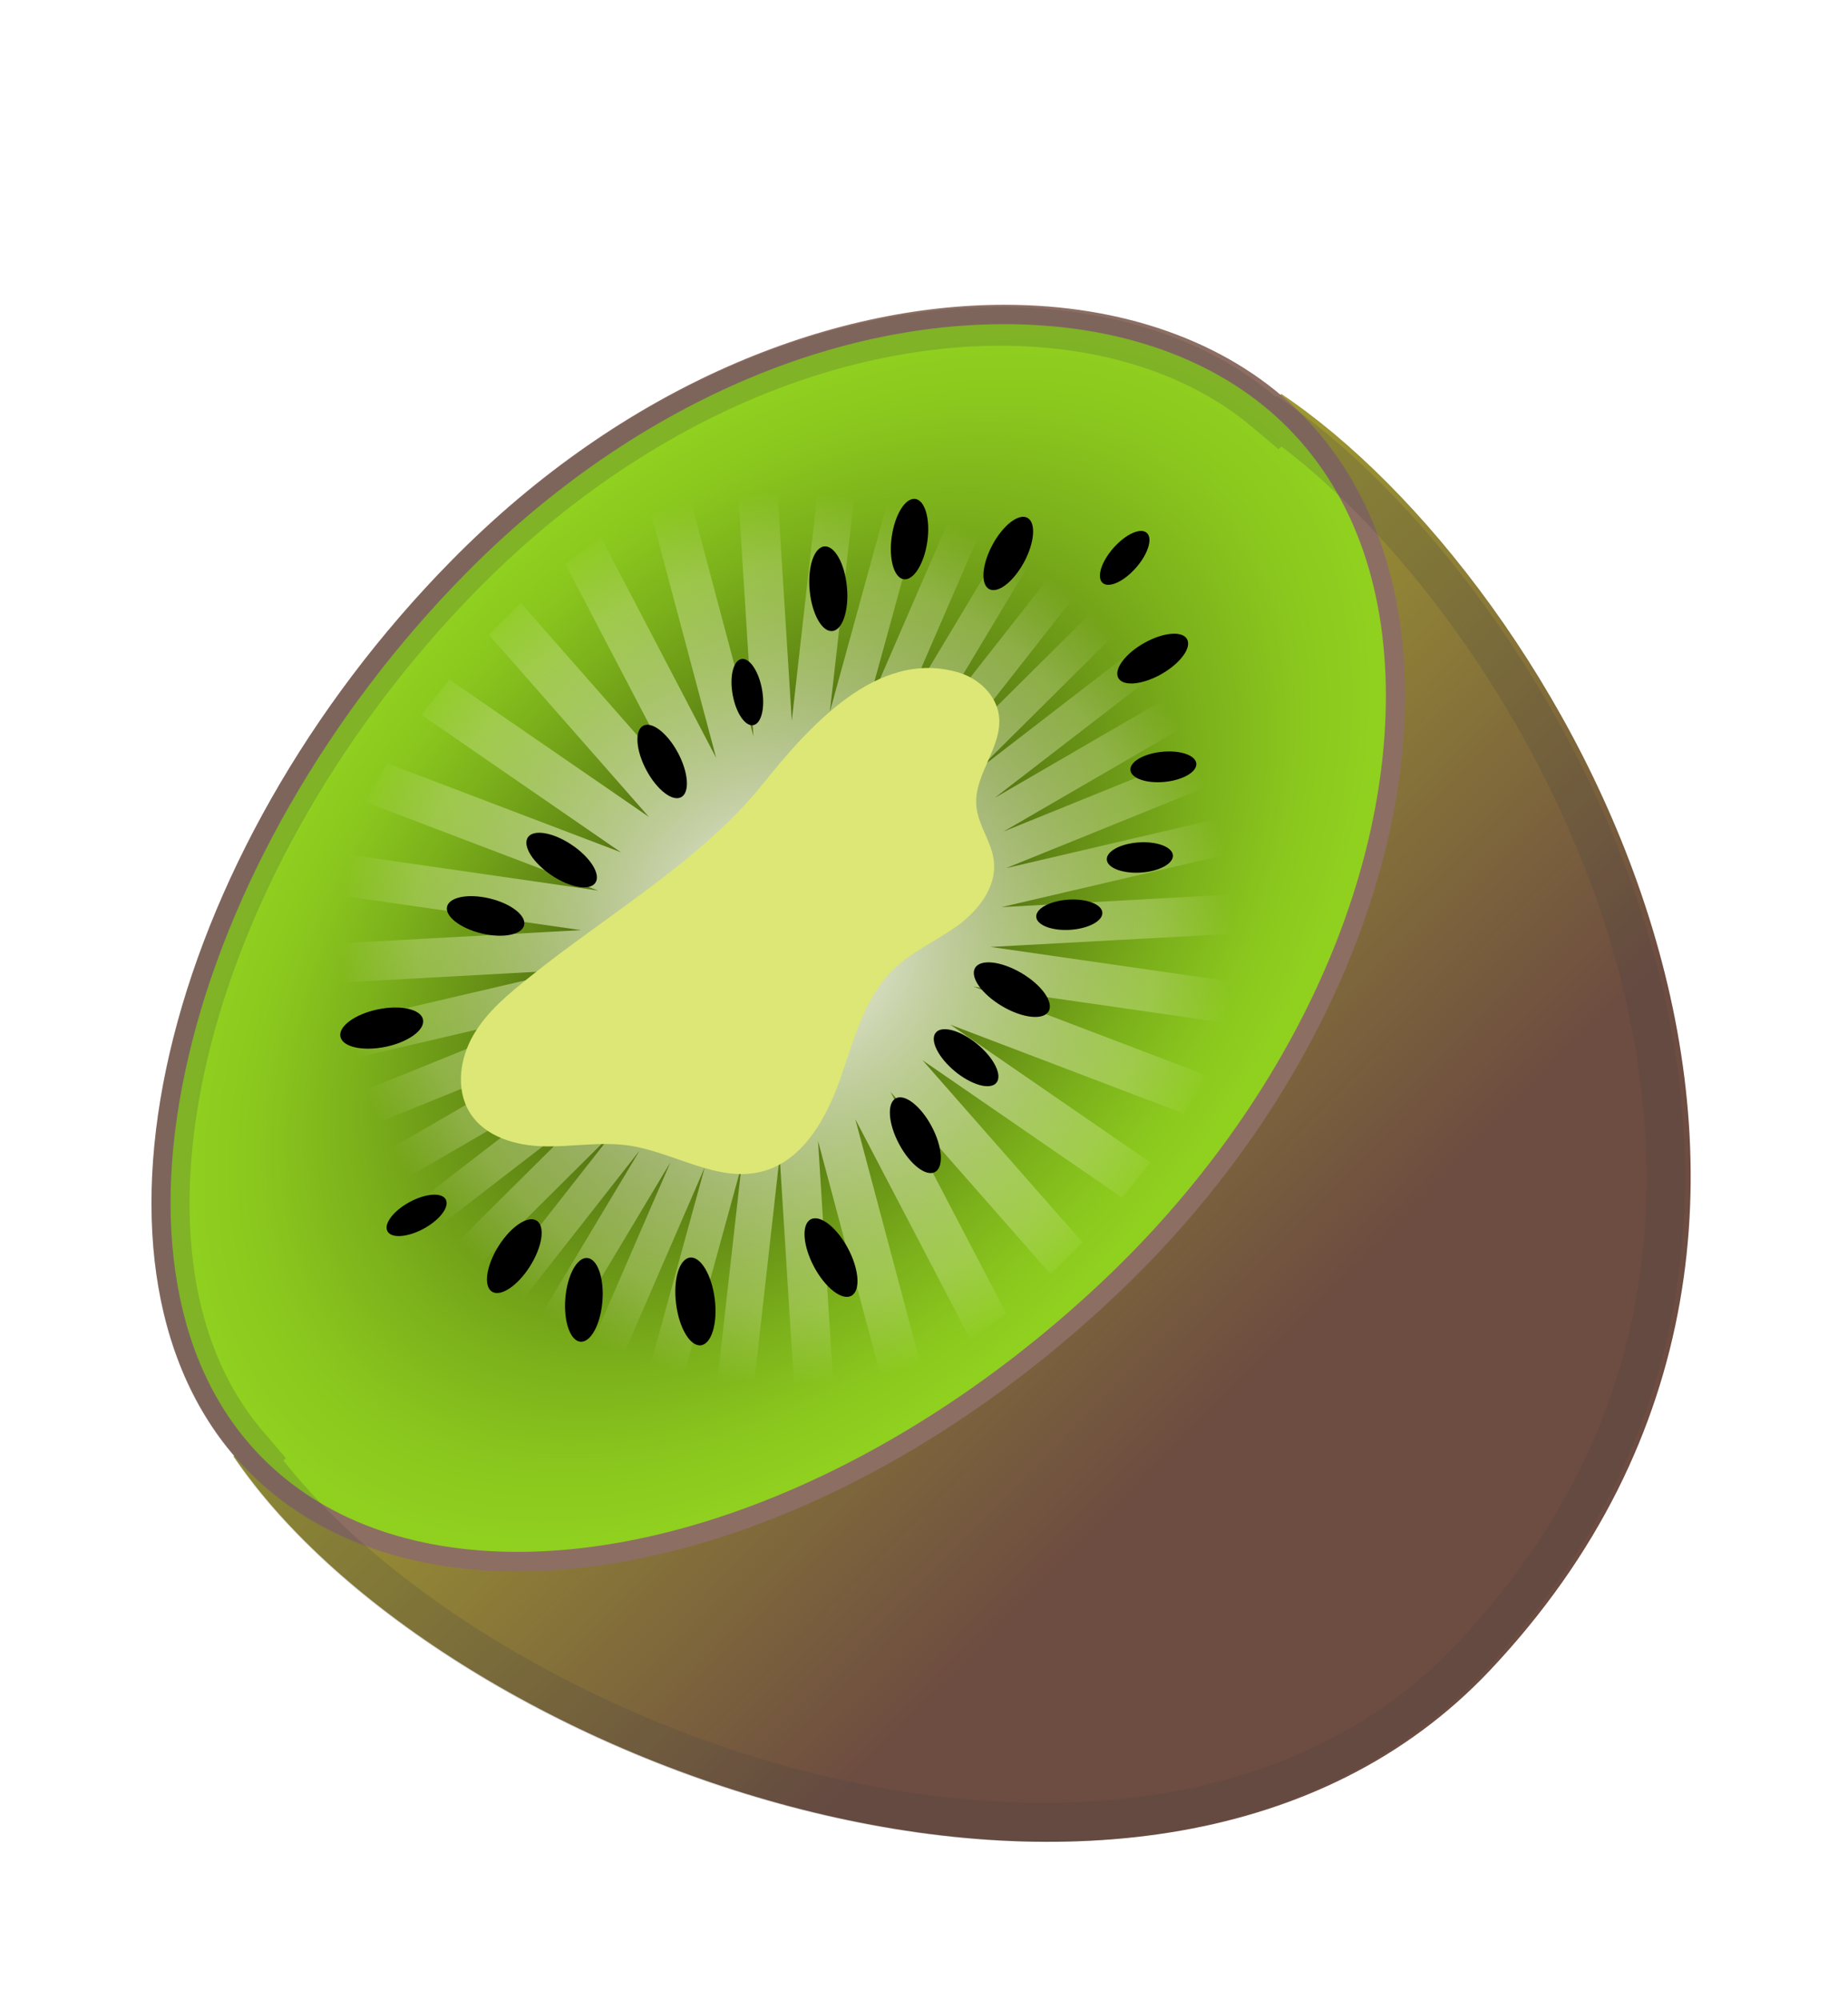 <svg width="61" height="66" viewBox="0 0 61 66" fill="none" xmlns="http://www.w3.org/2000/svg">
<g filter="url('#filter0_d_33_1181')">
<path d="M40.295 3.001L5.71 38.057C12.584 48.199 36.066 56.899 47.181 45.124C61.558 29.89 49.392 9.078 40.295 3.001Z" fill="url('#paint0_linear_33_1181')"></path>
<path d="M15.076 41.537C11.482 41.537 8.489 40.428 6.417 38.326C3.47 35.336 2.578 30.538 3.907 24.815C5.206 19.211 8.569 13.343 13.134 8.711C18.355 3.414 24.922 0.378 31.156 0.378C34.973 0.378 38.311 1.563 40.551 3.709C42.855 5.918 44.07 9.129 44.062 12.989C44.049 19.591 40.56 26.849 34.725 32.407C28.722 38.121 21.378 41.537 15.076 41.537Z" fill="url('#paint1_radial_33_1181')"></path>
<path d="M31.156 0.186V0.698C34.939 0.698 38.151 1.849 40.333 3.943C42.574 6.093 43.751 9.219 43.746 12.989C43.734 19.506 40.282 26.675 34.511 32.172C28.566 37.831 21.302 41.213 15.081 41.213C11.57 41.213 8.657 40.134 6.644 38.096C5.198 36.629 4.26 34.709 3.857 32.394C3.461 30.142 3.583 27.617 4.218 24.888C5.504 19.339 8.838 13.526 13.361 8.937C18.519 3.7 25.006 0.698 31.156 0.698V0.058M31.156 0.058C25.397 0.058 18.62 2.694 12.916 8.485C3.365 18.171 -0.133 32.129 6.198 38.552C8.384 40.77 11.503 41.857 15.081 41.857C21.168 41.857 28.575 38.71 34.944 32.641C44.789 23.267 47.273 9.718 40.77 3.478C38.445 1.252 35.028 0.058 31.156 0.058Z" fill="#8D6E63"></path>
<path opacity="0.2" d="M31.043 1.41C34.338 1.41 37.277 2.357 39.316 4.08L40.203 4.826L40.295 4.732C45.483 8.66 51.204 17.155 52.2 26.103C52.969 33.025 50.918 39.128 46.1 44.245C42.864 47.683 38.16 49.5 32.489 49.5C22.181 49.5 11.743 43.785 7.354 38.198L7.434 38.117L6.665 37.217C1.578 31.255 4.828 18.537 13.765 9.449C18.788 4.34 25.086 1.41 31.043 1.41ZM31.043 0.13C25.304 0.13 18.557 2.762 12.87 8.545C3.608 17.966 0.065 31.438 5.719 38.053L5.698 38.074C10.204 44.74 21.878 50.783 32.493 50.783C38.004 50.783 43.229 49.154 47.013 45.133C61.339 29.92 49.22 9.138 40.152 3.073L40.123 3.103C37.832 1.163 34.637 0.13 31.043 0.13Z" fill="#424242"></path>
<path d="M40.766 14.78L40.69 13.565L31.127 17.441L40.446 12.034L40.152 10.925L30.832 16.332L39.622 9.556L39.118 8.592L30.328 15.369L38.323 7.428L37.626 6.634L29.63 14.575L36.587 5.709L35.717 5.112L28.76 13.974L34.464 4.459L33.447 4.071L27.742 13.586L32.026 3.704L30.891 3.542L26.607 13.424L29.34 3.478L28.125 3.547L25.392 13.492L26.49 3.781L25.229 4.075L24.136 13.786L23.56 4.609L22.294 5.12L22.87 14.298L20.642 5.935L19.41 6.651L21.639 15.01L17.826 7.713L16.661 8.613L20.474 15.906L15.194 9.901L14.139 10.95L19.419 16.959L12.827 12.422L11.911 13.59L18.498 18.128L10.801 15.198L10.044 16.46L17.742 19.39L9.17 18.154L8.607 19.463L17.174 20.695L7.993 21.199L7.631 22.512L16.817 22.009L7.295 24.231L7.152 25.515L16.67 23.293L7.106 27.165L7.182 28.381L16.745 24.508L7.425 29.916L7.72 31.02L17.04 25.613L8.249 32.389L8.754 33.353L17.544 26.576L9.548 34.517L10.246 35.315L18.242 27.37L11.284 36.236L12.155 36.838L19.112 27.971L13.408 37.49L14.425 37.878L20.129 28.359L15.846 38.241L16.981 38.403L21.264 28.521L18.532 38.467L19.747 38.403L22.479 28.457L21.386 38.164L22.643 37.87L23.736 28.163L24.312 37.337L25.578 36.825L25.002 27.651L27.23 36.01L28.461 35.298L26.233 26.935L30.046 34.232L31.21 33.336L27.398 26.039L32.678 32.048L33.733 30.999L28.453 24.99L35.044 29.528L35.961 28.355L29.373 23.817L37.071 26.747L37.827 25.489L30.13 22.559L38.702 23.792L39.265 22.482L30.698 21.25L39.879 20.751L40.24 19.433L31.059 19.936L40.577 17.714L40.719 16.43L31.202 18.652L40.766 14.78Z" fill="url('#paint2_radial_33_1181')"></path>
<path d="M26.104 32.762C26.412 32.592 26.36 31.891 25.989 31.195C25.617 30.499 25.066 30.072 24.757 30.242C24.449 30.411 24.501 31.113 24.872 31.809C25.244 32.504 25.795 32.931 26.104 32.762Z" fill="black"></path>
<path d="M28.864 28.678C29.16 28.515 29.109 27.839 28.75 27.168C28.392 26.497 27.862 26.085 27.566 26.248C27.27 26.411 27.32 27.087 27.679 27.757C28.037 28.428 28.568 28.84 28.864 28.678Z" fill="black"></path>
<path d="M30.893 25.729C31.093 25.478 30.805 24.906 30.251 24.451C29.697 23.996 29.086 23.831 28.886 24.082C28.686 24.333 28.973 24.905 29.527 25.36C30.081 25.814 30.693 25.98 30.893 25.729Z" fill="black"></path>
<path d="M32.614 23.373C32.788 23.07 32.384 22.504 31.713 22.11C31.042 21.715 30.357 21.642 30.184 21.946C30.011 22.25 30.414 22.815 31.085 23.209C31.756 23.604 32.441 23.677 32.614 23.373Z" fill="black"></path>
<path d="M33.327 20.685C33.93 20.646 34.404 20.392 34.387 20.117C34.37 19.842 33.867 19.65 33.265 19.689C32.663 19.728 32.188 19.982 32.205 20.257C32.222 20.532 32.725 20.724 33.327 20.685Z" fill="black"></path>
<path d="M35.656 18.796C36.259 18.757 36.733 18.503 36.716 18.228C36.699 17.953 36.196 17.761 35.594 17.8C34.992 17.838 34.517 18.093 34.534 18.368C34.551 18.643 35.054 18.834 35.656 18.796Z" fill="black"></path>
<path d="M36.45 15.803C37.051 15.742 37.516 15.471 37.489 15.197C37.463 14.922 36.954 14.749 36.353 14.81C35.753 14.87 35.287 15.142 35.314 15.416C35.341 15.69 35.85 15.863 36.45 15.803Z" fill="black"></path>
<path d="M36.331 12.249C36.958 11.895 37.34 11.378 37.184 11.094C37.029 10.81 36.394 10.866 35.767 11.22C35.14 11.573 34.758 12.09 34.914 12.374C35.069 12.659 35.704 12.602 36.331 12.249Z" fill="black"></path>
<path d="M15.493 31.79C15.902 31.144 16.003 30.47 15.717 30.284C15.432 30.098 14.869 30.471 14.46 31.117C14.051 31.763 13.951 32.438 14.236 32.624C14.521 32.81 15.084 32.437 15.493 31.79Z" fill="black"></path>
<path d="M17.885 32.948C17.947 32.185 17.724 31.544 17.386 31.515C17.048 31.487 16.724 32.082 16.661 32.845C16.599 33.608 16.822 34.249 17.16 34.278C17.497 34.306 17.822 33.711 17.885 32.948Z" fill="black"></path>
<path d="M21.136 34.396C21.489 34.35 21.693 33.665 21.593 32.866C21.492 32.067 21.125 31.456 20.773 31.502C20.42 31.547 20.216 32.232 20.317 33.031C20.417 33.83 20.784 34.441 21.136 34.396Z" fill="black"></path>
<path d="M17.655 19.129C17.837 18.849 17.484 18.289 16.867 17.877C16.25 17.465 15.604 17.358 15.422 17.637C15.241 17.917 15.594 18.477 16.211 18.889C16.827 19.301 17.474 19.408 17.655 19.129Z" fill="black"></path>
<path d="M20.486 16.307C20.774 16.149 20.726 15.493 20.378 14.843C20.031 14.193 19.516 13.794 19.228 13.952C18.94 14.11 18.989 14.766 19.336 15.416C19.683 16.066 20.198 16.465 20.486 16.307Z" fill="black"></path>
<path d="M22.866 13.93C23.133 13.881 23.262 13.352 23.153 12.75C23.044 12.147 22.739 11.699 22.472 11.749C22.204 11.799 22.076 12.327 22.185 12.93C22.294 13.532 22.599 13.98 22.866 13.93Z" fill="black"></path>
<path d="M25.473 10.825C25.812 10.792 26.029 10.14 25.956 9.369C25.883 8.597 25.549 7.999 25.209 8.032C24.869 8.065 24.653 8.717 24.726 9.488C24.799 10.259 25.133 10.858 25.473 10.825Z" fill="black"></path>
<path d="M28.609 7.878C28.715 7.146 28.538 6.514 28.215 6.465C27.891 6.417 27.542 6.971 27.436 7.703C27.33 8.435 27.506 9.067 27.83 9.115C28.154 9.164 28.503 8.61 28.609 7.878Z" fill="black"></path>
<path d="M31.802 8.553C32.152 7.905 32.203 7.25 31.916 7.09C31.629 6.931 31.112 7.327 30.762 7.976C30.412 8.624 30.361 9.279 30.648 9.439C30.935 9.599 31.451 9.202 31.802 8.553Z" fill="black"></path>
<path d="M35.49 8.745C35.894 8.29 36.058 7.772 35.856 7.587C35.654 7.403 35.163 7.622 34.759 8.077C34.355 8.532 34.191 9.05 34.393 9.235C34.595 9.419 35.086 9.2 35.49 8.745Z" fill="black"></path>
<path d="M11.983 30.549C12.516 30.26 12.844 29.829 12.716 29.586C12.588 29.343 12.052 29.38 11.52 29.669C10.987 29.957 10.66 30.388 10.788 30.631C10.916 30.874 11.451 30.837 11.983 30.549Z" fill="black"></path>
<path d="M10.724 24.547C11.477 24.392 12.032 23.989 11.964 23.648C11.895 23.306 11.229 23.155 10.476 23.31C9.723 23.465 9.168 23.868 9.236 24.21C9.305 24.551 9.971 24.702 10.724 24.547Z" fill="black"></path>
<path d="M15.301 20.533C15.376 20.214 14.866 19.819 14.164 19.65C13.461 19.481 12.831 19.602 12.757 19.921C12.682 20.239 13.192 20.634 13.894 20.804C14.597 20.973 15.227 20.851 15.301 20.533Z" fill="black"></path>
<path d="M29.676 12.204C30.319 12.405 30.891 12.946 30.975 13.624C31.101 14.648 30.143 15.556 30.227 16.584C30.277 17.232 30.74 17.782 30.807 18.427C30.899 19.275 30.294 20.047 29.609 20.546C28.924 21.045 28.125 21.386 27.511 21.971C26.528 22.917 26.183 24.337 25.725 25.634C25.266 26.93 24.497 28.295 23.186 28.653C21.706 29.059 20.247 28.014 18.73 27.8C17.809 27.672 16.876 27.852 15.947 27.83C15.018 27.809 14.004 27.515 13.508 26.717C13.033 25.954 13.176 24.926 13.63 24.15C14.084 23.374 14.795 22.794 15.493 22.235C17.964 20.243 21.155 18.388 23.152 15.906C24.648 14.051 26.944 11.36 29.676 12.204Z" fill="#DCE775"></path>
</g>
<defs>
<filter id="filter0_d_33_1181" x="0" y="0.058" width="60.807" height="65.725" filterUnits="userSpaceOnUse" color-interpolation-filters="sRGB">
<feFlood flood-opacity="0" result="BackgroundImageFix"></feFlood>
<feColorMatrix in="SourceAlpha" type="matrix" values="0 0 0 0 0 0 0 0 0 0 0 0 0 0 0 0 0 0 127 0" result="hardAlpha"></feColorMatrix>
<feOffset dx="2" dy="10"></feOffset>
<feGaussianBlur stdDeviation="2.5"></feGaussianBlur>
<feComposite in2="hardAlpha" operator="out"></feComposite>
<feColorMatrix type="matrix" values="0 0 0 0 0.26 0 0 0 0 0.838 0 0 0 0 0.115 0 0 0 0.18 0"></feColorMatrix>
<feBlend mode="normal" in2="BackgroundImageFix" result="effect1_dropShadow_33_1181"></feBlend>
<feBlend mode="normal" in="SourceGraphic" in2="effect1_dropShadow_33_1181" result="shape"></feBlend>
</filter>
<linearGradient id="paint0_linear_33_1181" x1="17.526" y1="14.873" x2="42.096" y2="39.091" gradientUnits="userSpaceOnUse">
<stop offset="0.009" stop-color="#AFB42B"></stop>
<stop offset="0.448" stop-color="#8F8136"></stop>
<stop offset="0.873" stop-color="#6D4C41"></stop>
</linearGradient>
<radialGradient id="paint1_radial_33_1181" cx="0" cy="0" r="1" gradientUnits="userSpaceOnUse" gradientTransform="translate(23.686 20.957) rotate(-46.324) scale(23.4 15.179)">
<stop offset="0.171" stop-color="#394A0C"></stop>
<stop offset="0.24" stop-color="#43590E"></stop>
<stop offset="0.492" stop-color="#648C15"></stop>
<stop offset="0.711" stop-color="#7CB11B"></stop>
<stop offset="0.888" stop-color="#8BC81E"></stop>
<stop offset="1" stop-color="#90D01F"></stop>
</radialGradient>
<radialGradient id="paint2_radial_33_1181" cx="0" cy="0" r="1" gradientUnits="userSpaceOnUse" gradientTransform="translate(23.936 20.973) scale(17.156 17.174)">
<stop stop-color="white"></stop>
<stop offset="0.288" stop-color="#F2F8DB" stop-opacity="0.715"></stop>
<stop offset="0.553" stop-color="#E8F3C1" stop-opacity="0.455"></stop>
<stop offset="0.709" stop-color="#E4F1B7" stop-opacity="0.3"></stop>
<stop offset="0.857" stop-color="#E2F0B6" stop-opacity="0"></stop>
</radialGradient>
</defs>
</svg>
